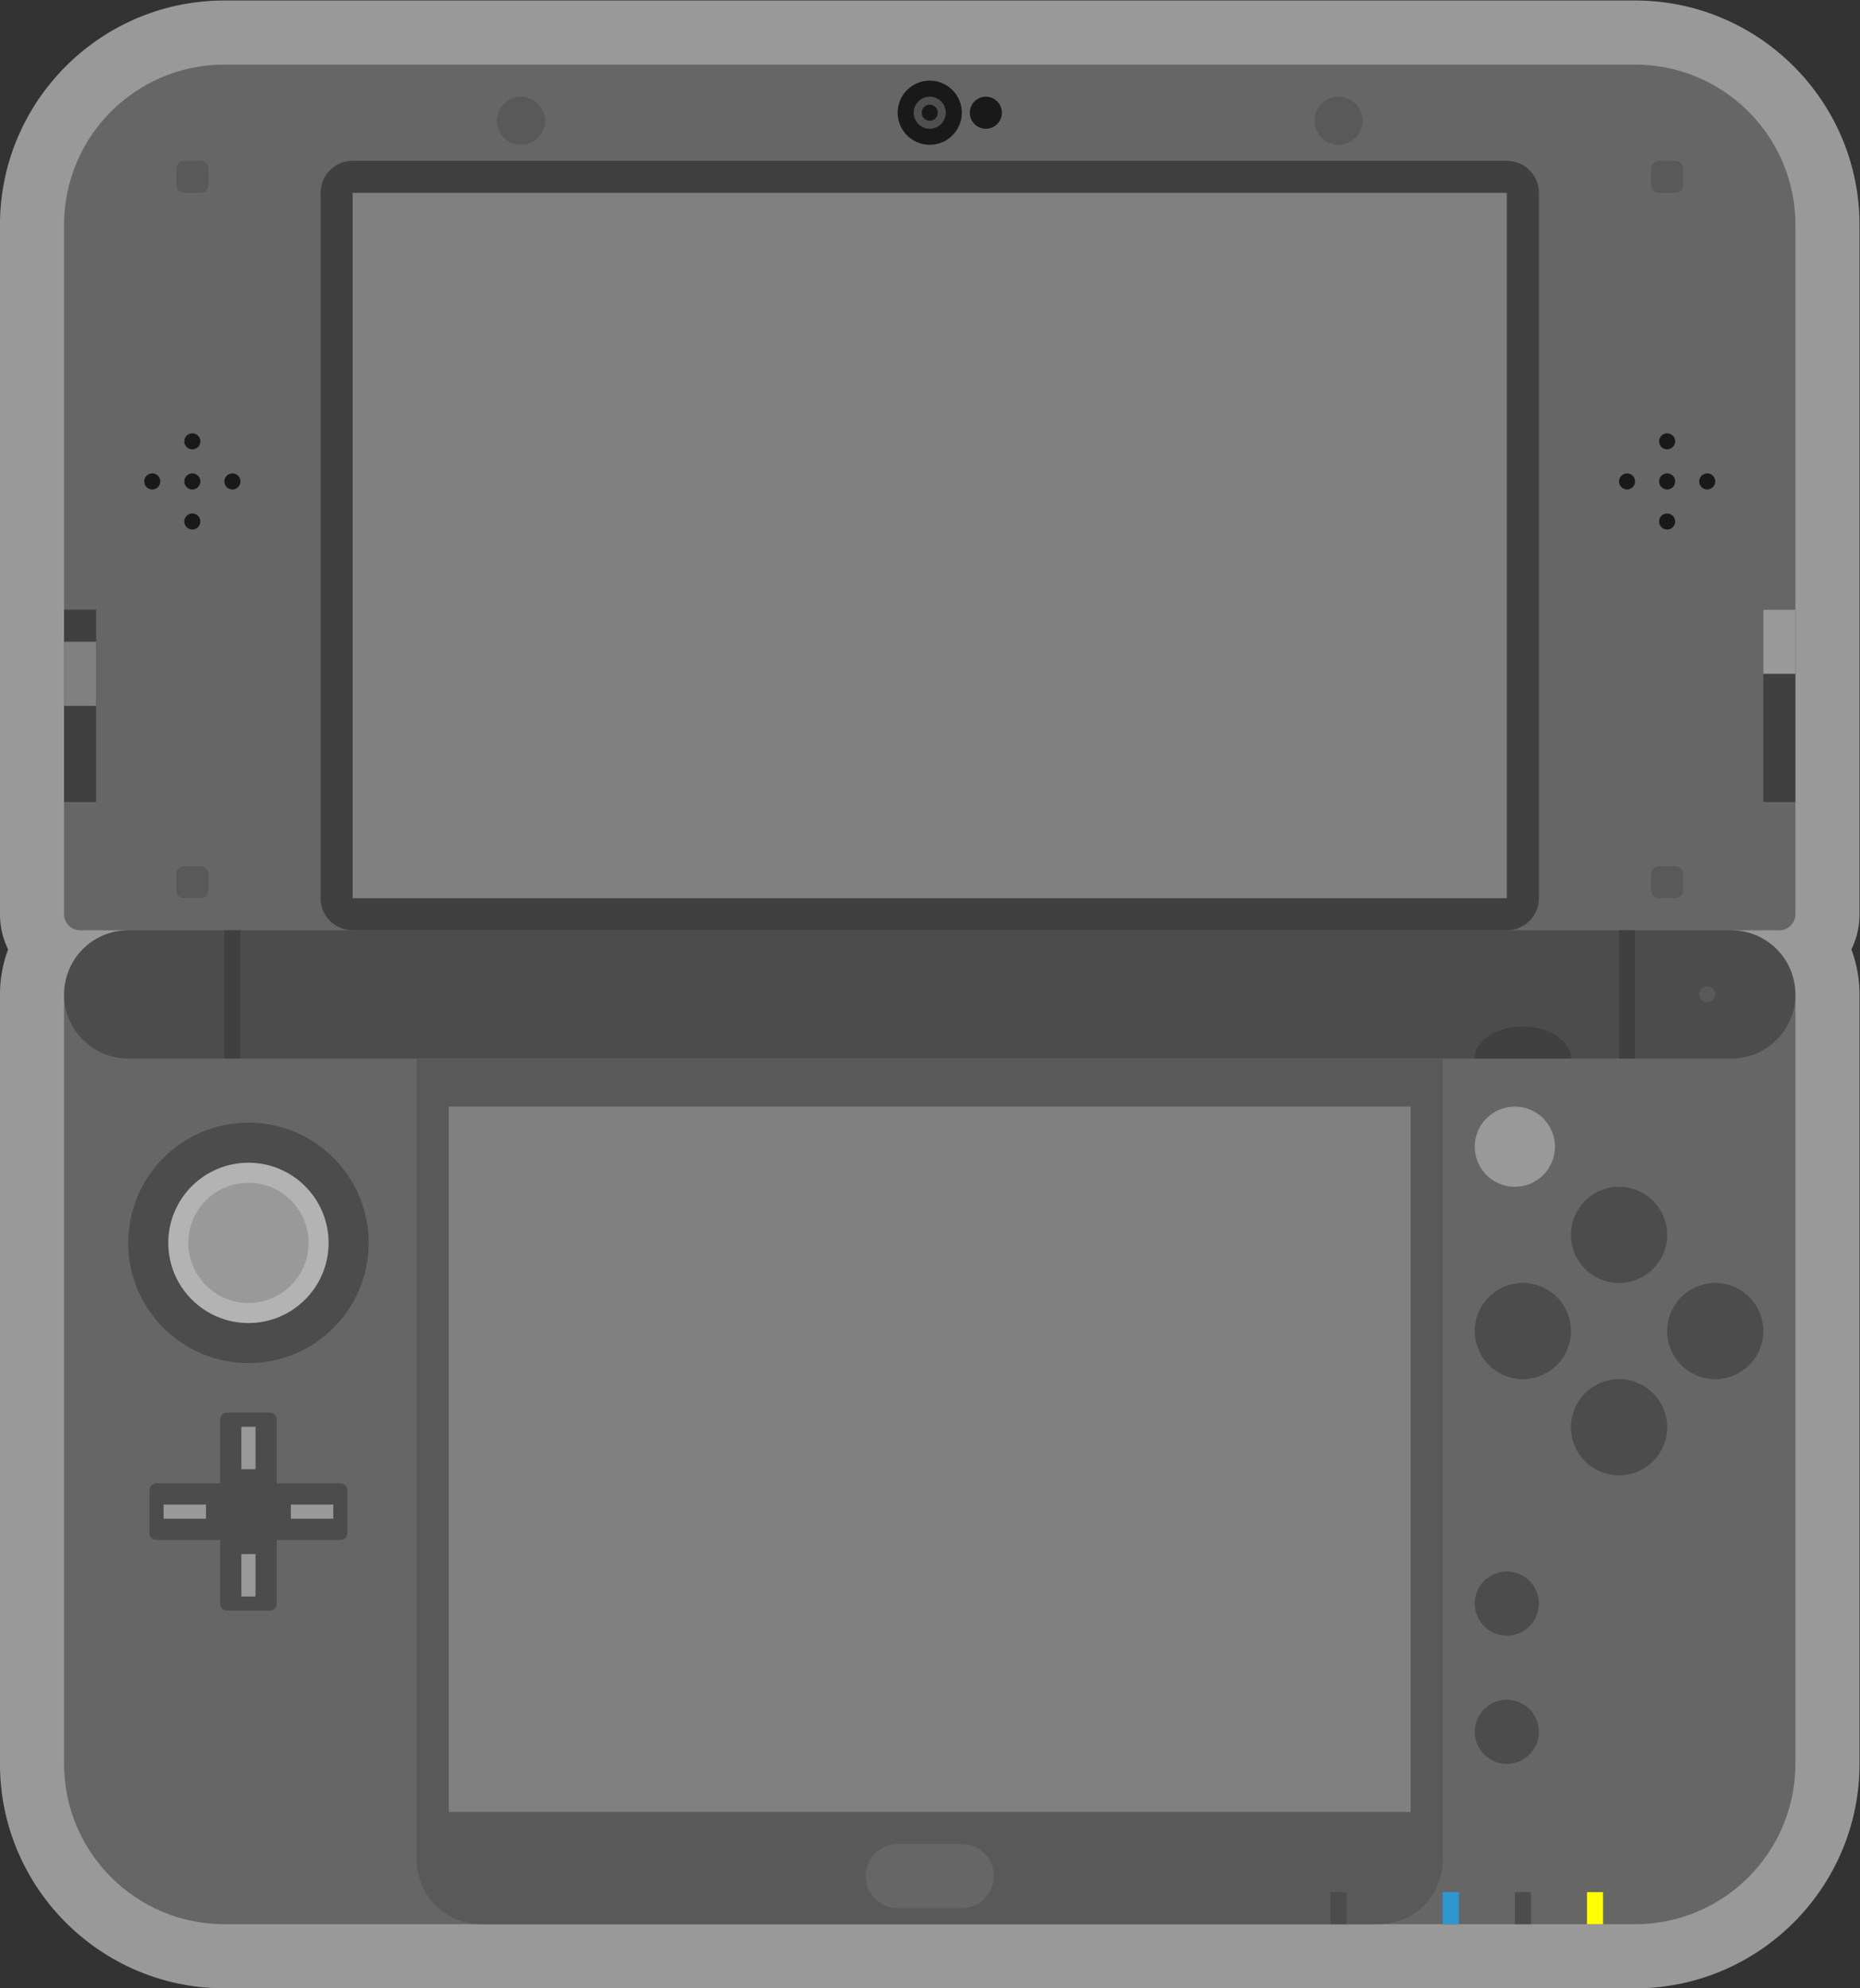 <svg xmlns="http://www.w3.org/2000/svg" xml:space="preserve" width="309.333" height="330.667"><rect width="100%" height="100%" fill="#333333" stroke="none"/><defs><clipPath id="a" clipPathUnits="userSpaceOnUse"><path d="M0 256h256V0H0Z"/></clipPath><clipPath id="b" clipPathUnits="userSpaceOnUse"><path d="M12 252h232V4H12Z"/></clipPath></defs><g clip-path="url(#a)" transform="matrix(1.333 0 0 -1.333 -16 336)"><g clip-path="url(#b)" style="opacity:.5"><path d="M0 0h-176c-15.439 0-28-12.561-28-28v-86c0-1.573.365-3.063 1.016-4.389A15.9 15.9 0 0 1-204-124v-96c0-15.439 12.561-28 28-28H0c15.439 0 28 12.561 28 28v96c0 1.974-.359 3.864-1.016 5.611A9.9 9.9 0 0 1 28-114v86C28-12.561 15.439 0 0 0" style="fill:#fff;fill-opacity:1;fill-rule:nonzero;stroke:none" transform="translate(216 252)"/></g><path d="M0 0h-176c-11.046 0-20-8.954-20-20v-86a2 2 0 0 1 2-2h6v-8H12v8h6a2 2 0 0 1 2 2v86C20-8.954 11.046 0 0 0" style="fill:#666;fill-opacity:1;fill-rule:nonzero;stroke:none" transform="translate(216 244)"/><path d="M0 0h-176c-11.046 0-20 8.954-20 20v96H20V20C20 8.954 11.046 0 0 0" style="fill:#666;fill-opacity:1;fill-rule:nonzero;stroke:none" transform="translate(216 12)"/><path d="M0 0h-200a8 8 0 0 0 0 16H0A8 8 0 0 0 0 0" style="fill:#4c4c4c;fill-opacity:1;fill-rule:nonzero;stroke:none" transform="translate(228 120)"/><path d="M0 0h-2a1 1 0 0 0-1 1v2a1 1 0 0 0 1 1h2a1 1 0 0 0 1-1V1a1 1 0 0 0-1-1" style="fill:#595959;fill-opacity:1;fill-rule:nonzero;stroke:none" transform="translate(37 228)"/><path d="M0 0h-2a1 1 0 0 0-1 1v2a1 1 0 0 0 1 1h2a1 1 0 0 0 1-1V1a1 1 0 0 0-1-1" style="fill:#595959;fill-opacity:1;fill-rule:nonzero;stroke:none" transform="translate(221 228)"/><path d="M0 0h-2a1 1 0 0 0-1 1v2a1 1 0 0 0 1 1h2a1 1 0 0 0 1-1V1a1 1 0 0 0-1-1" style="fill:#595959;fill-opacity:1;fill-rule:nonzero;stroke:none" transform="translate(37 140)"/><path d="M0 0h-2a1 1 0 0 0-1 1v2a1 1 0 0 0 1 1h2a1 1 0 0 0 1-1V1a1 1 0 0 0-1-1" style="fill:#595959;fill-opacity:1;fill-rule:nonzero;stroke:none" transform="translate(221 140)"/><path d="M0 0a4 4 0 1 0-8 0 4 4 0 0 0 8 0" style="fill:#191919;fill-opacity:1;fill-rule:nonzero;stroke:none" transform="translate(132 238)"/><path d="M0 0a2 2 0 1 0 4.001-.001A2 2 0 0 0 0 0" style="fill:#4f4f4f;fill-opacity:1;fill-rule:nonzero;stroke:none" transform="translate(126 238)"/><path d="M0 0a1 1 0 1 0-2 0 1 1 0 0 0 2 0" style="fill:#191919;fill-opacity:1;fill-rule:nonzero;stroke:none" transform="translate(129 238)"/><path d="M0 0a2 2 0 1 1 4.001.001A2 2 0 0 1 0 0" style="fill:#191919;fill-opacity:1;fill-rule:nonzero;stroke:none" transform="translate(133 238)"/><path d="M0 0a3 3 0 1 0-6 0 3 3 0 0 0 6 0" style="fill:#595959;fill-opacity:1;fill-rule:nonzero;stroke:none" transform="translate(80 237)"/><path d="M0 0a3 3 0 1 0-6 0 3 3 0 0 0 6 0" style="fill:#595959;fill-opacity:1;fill-rule:nonzero;stroke:none" transform="translate(182 237)"/><path d="M0 0h-144a4 4 0 0 0-4 4v88a4 4 0 0 0 4 4H0a4 4 0 0 0 4-4V4a4 4 0 0 0-4-4" style="fill:#404040;fill-opacity:1;fill-rule:nonzero;stroke:none" transform="translate(200 136)"/><path d="M200 140H56v88h144z" style="fill:gray;fill-opacity:1;fill-rule:nonzero;stroke:none"/><path d="M0 0a1 1 0 1 1-2 0 1 1 0 0 1 2 0m0 10a1 1 0 1 1-2 0 1 1 0 0 1 2 0m4-4a1 1 0 1 1 0-2 1 1 0 0 1 0 2M-6 6a1 1 0 1 1 0-2 1 1 0 0 1 0 2m6-1a1 1 0 1 0-2 0 1 1 0 0 0 2 0" style="fill:#191919;fill-opacity:1;fill-rule:nonzero;stroke:none" transform="translate(37 187)"/><path d="M0 0a1 1 0 1 1-2 0 1 1 0 0 1 2 0m0 10a1 1 0 1 1-2 0 1 1 0 0 1 2 0m4-4a1 1 0 1 1 0-2 1 1 0 0 1 0 2M-6 6a1 1 0 1 1 0-2 1 1 0 0 1 0 2m6-1a1 1 0 1 0-2 0 1 1 0 0 0 2 0" style="fill:#191919;fill-opacity:1;fill-rule:nonzero;stroke:none" transform="translate(221 187)"/><path d="M24 152h-4v24h4z" style="fill:#404040;fill-opacity:1;fill-rule:nonzero;stroke:none"/><path d="M24 164h-4v8h4z" style="fill:gray;fill-opacity:1;fill-rule:nonzero;stroke:none"/><path d="M236 152h-4v24h4z" style="fill:#404040;fill-opacity:1;fill-rule:nonzero;stroke:none"/><path d="M236 168h-4v8h4z" style="fill:#999;fill-opacity:1;fill-rule:nonzero;stroke:none"/><path d="M42 120h-2v16h2zm174 0h-2v16h2z" style="fill:#404040;fill-opacity:1;fill-rule:nonzero;stroke:none"/><path d="M0 0c-3.313 0-6-1.791-6-4H6c0 2.209-2.687 4-6 4" style="fill:#404040;fill-opacity:1;fill-rule:nonzero;stroke:none" transform="translate(202 124)"/><path d="M0 0a1 1 0 1 1-2 0 1 1 0 0 1 2 0" style="fill:#595959;fill-opacity:1;fill-rule:nonzero;stroke:none" transform="translate(226 128)"/><path d="M0 0c0-8.284-6.716-15-15-15S-30-8.284-30 0s6.716 15 15 15S0 8.284 0 0" style="fill:#4c4c4c;fill-opacity:1;fill-rule:nonzero;stroke:none" transform="translate(58 97)"/><path d="M0 0c0-5.522-4.477-10-10-10S-20-5.522-20 0s4.477 10 10 10S0 5.522 0 0" style="fill:#b3b3b3;fill-opacity:1;fill-rule:nonzero;stroke:none" transform="translate(53 97)"/><path d="M0 0a7.5 7.5 0 0 0-7.5-7.5A7.5 7.5 0 0 0-15 0a7.5 7.5 0 0 0 7.5 7.5A7.5 7.5 0 0 0 0 0" style="fill:#999;fill-opacity:1;fill-rule:nonzero;stroke:none" transform="translate(50.5 97)"/><path d="M192 12h2v4h-2z" style="fill:#3096cf;fill-opacity:1;fill-rule:nonzero;stroke:none"/><path d="M0 0h-7.941v7.941a.88.88 0 0 1-.883.882h-5.294A.88.88 0 0 1-15 7.941V0h-7.941a.883.883 0 0 1-.883-.883v-5.294c0-.487.395-.882.883-.882H-15V-15c0-.487.395-.883.882-.883h5.294c.488 0 .883.396.883.883v7.941H0c.487 0 .882.395.882.882v5.294A.883.883 0 0 1 0 0" style="fill:#4c4c4c;fill-opacity:1;fill-rule:nonzero;stroke:none" transform="translate(54.47 67)"/><path d="M0 0h-112a8 8 0 0 0-8 8v100H8V8a8 8 0 0 0-8-8" style="fill:#595959;fill-opacity:1;fill-rule:nonzero;stroke:none" transform="translate(184 12)"/><path d="M42.118 74.059h1.765v-5.294h-1.765zm0-15.882h1.765v-5.294h-1.765zm11.47 4.411h-5.294v1.765h5.294zm-15.882 0h-5.294v1.765h5.294z" style="fill:#999;fill-opacity:1;fill-rule:nonzero;stroke:none"/><path d="M188 114H68V26h120z" style="fill:gray;fill-opacity:1;fill-rule:nonzero;stroke:none"/><path d="M0 0h-8a4 4 0 0 0 0 8h8a4 4 0 0 0 0-8" style="fill:#666;fill-opacity:1;fill-rule:nonzero;stroke:none" transform="translate(132 14)"/><path d="M178 12h2v4h-2zm23 0h2v4h-2z" style="fill:#4c4c4c;fill-opacity:1;fill-rule:nonzero;stroke:none"/><path d="M210 12h2v4h-2z" style="fill:#ff0;fill-opacity:1;fill-rule:nonzero;stroke:none"/><path d="M0 0a4 4 0 1 1 8 0 4 4 0 0 1-8 0" style="fill:#4c4c4c;fill-opacity:1;fill-rule:nonzero;stroke:none" transform="translate(196 36)"/><path d="M0 0a4 4 0 1 1 8 0 4 4 0 0 1-8 0" style="fill:#4c4c4c;fill-opacity:1;fill-rule:nonzero;stroke:none" transform="translate(196 52)"/><path d="M0 0a5 5 0 0 0-5-5 5 5 0 0 0-5 5 5 5 0 0 0 5 5 5 5 0 0 0 5-5" style="fill:#999;fill-opacity:1;fill-rule:nonzero;stroke:none" transform="translate(206 109)"/><path d="M0 0a6 6 0 0 0-12 0A6 6 0 0 0 0 0" style="fill:#4c4c4c;fill-opacity:1;fill-rule:nonzero;stroke:none" transform="translate(208 86)"/><path d="M0 0a6 6 0 0 0-12 0A6 6 0 0 0 0 0" style="fill:#4c4c4c;fill-opacity:1;fill-rule:nonzero;stroke:none" transform="translate(220 98)"/><path d="M0 0a6 6 0 0 0-12 0A6 6 0 0 0 0 0" style="fill:#4c4c4c;fill-opacity:1;fill-rule:nonzero;stroke:none" transform="translate(220 74)"/><path d="M0 0a6 6 0 0 0-12 0A6 6 0 0 0 0 0" style="fill:#4c4c4c;fill-opacity:1;fill-rule:nonzero;stroke:none" transform="translate(232 86)"/></g></svg>